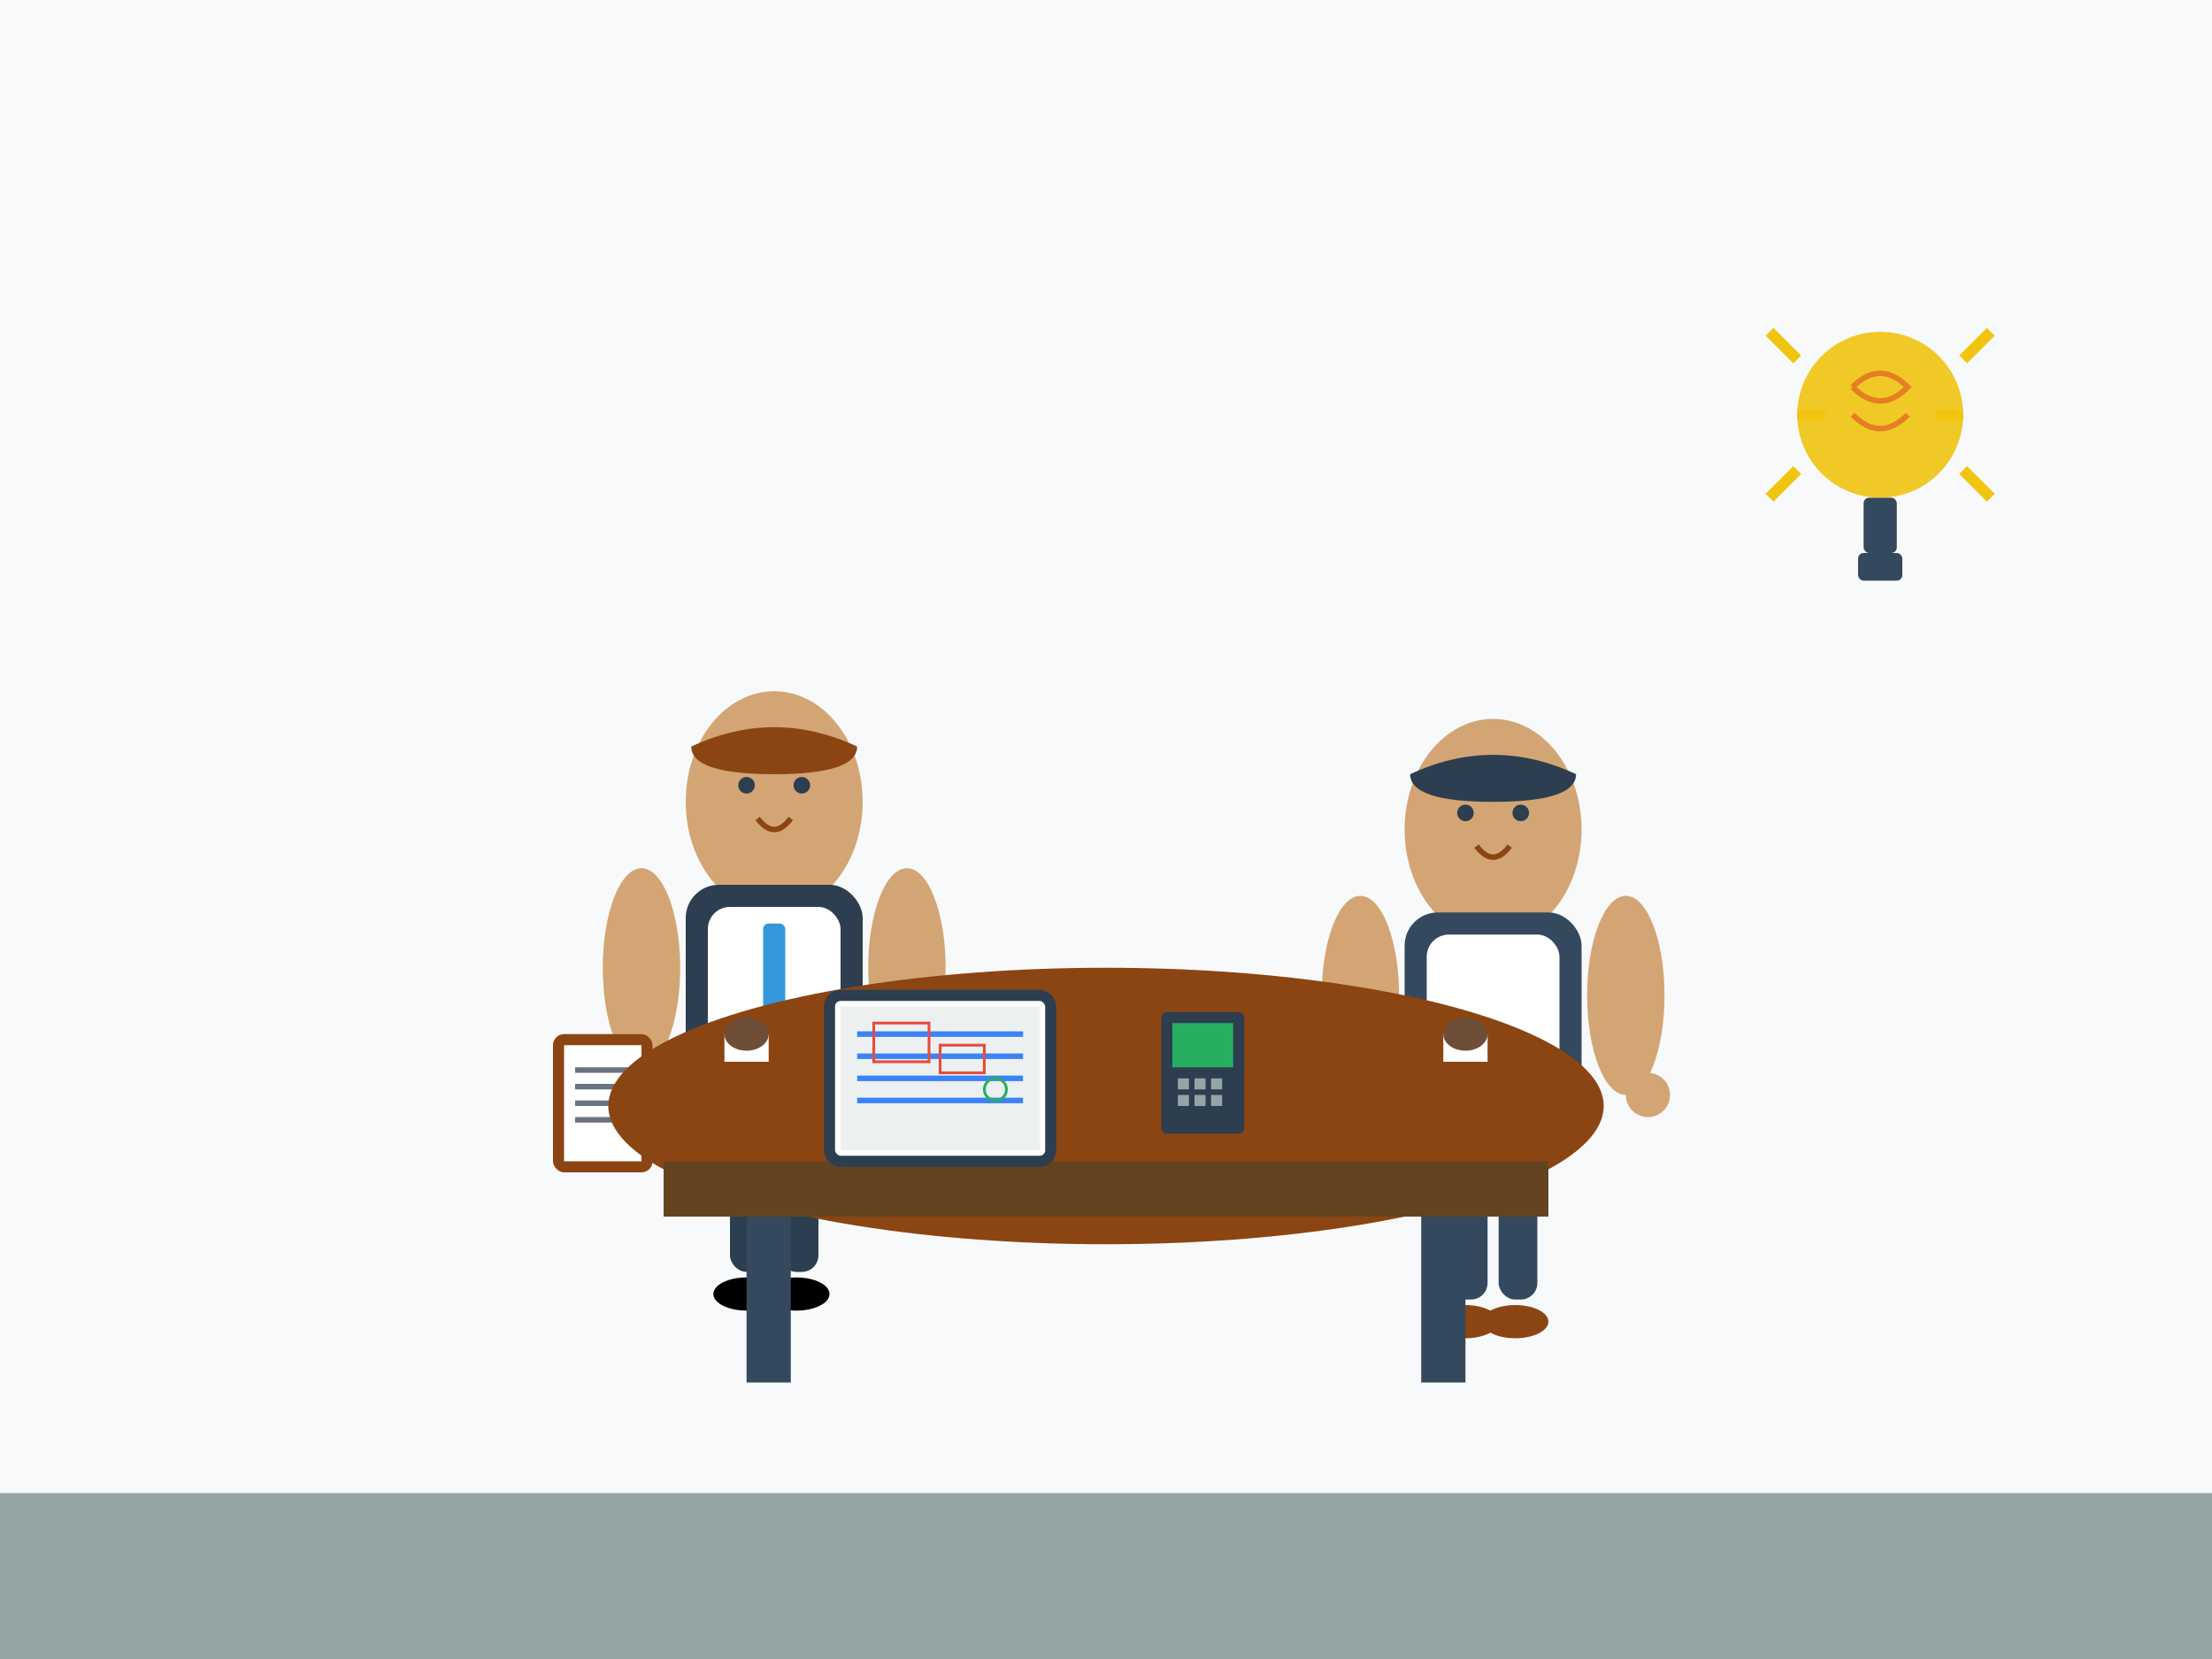 <svg viewBox="0 0 400 300" xmlns="http://www.w3.org/2000/svg">
  <!-- Fondo -->
  <rect width="400" height="300" fill="#f8f9fa"/>
  
  <!-- Persona consultora -->
  <g transform="translate(80, 100)">
    <!-- Cabeza -->
    <ellipse cx="60" cy="45" rx="16" ry="20" fill="#d4a574"/>
    
    <!-- Cabello -->
    <path d="M45 35 Q60 28 75 35 Q75 40 60 40 Q45 40 45 35" fill="#8b4513"/>
    
    <!-- Detalles faciales -->
    <circle cx="55" cy="42" r="1.5" fill="#2c3e50"/>
    <circle cx="65" cy="42" r="1.5" fill="#2c3e50"/>
    <path d="M57 48 Q60 52 63 48" stroke="#8b4513" stroke-width="1" fill="none"/>
    
    <!-- Cuerpo (traje profesional) -->
    <rect x="44" y="60" width="32" height="40" fill="#2c3e50" rx="6"/>
    
    <!-- Camisa -->
    <rect x="48" y="64" width="24" height="32" fill="#ffffff" rx="4"/>
    
    <!-- Corbata -->
    <rect x="58" y="67" width="4" height="24" fill="#3498db" rx="1"/>
    
    <!-- Brazos -->
    <ellipse cx="36" cy="75" rx="7" ry="18" fill="#d4a574"/>
    <ellipse cx="84" cy="75" rx="7" ry="18" fill="#d4a574"/>
    
    <!-- Manos -->
    <circle cx="32" cy="93" r="4" fill="#d4a574"/>
    <circle cx="88" cy="93" r="4" fill="#d4a574"/>
    
    <!-- Piernas -->
    <rect x="52" y="100" width="7" height="30" fill="#2c3e50" rx="3"/>
    <rect x="61" y="100" width="7" height="30" fill="#2c3e50" rx="3"/>
    
    <!-- Zapatos -->
    <ellipse cx="55" cy="134" rx="6" ry="3" fill="#000000"/>
    <ellipse cx="64" cy="134" rx="6" ry="3" fill="#000000"/>
    
    <!-- Portapapeles en la mano -->
    <rect x="20" y="87" width="18" height="25" fill="#8b4513" rx="2"/>
    <rect x="22" y="89" width="14" height="21" fill="#ffffff"/>
    <rect x="24" y="93" width="10" height="1" fill="#6b7280"/>
    <rect x="24" y="96" width="8" height="1" fill="#6b7280"/>
    <rect x="24" y="99" width="9" height="1" fill="#6b7280"/>
    <rect x="24" y="102" width="10" height="1" fill="#6b7280"/>
  </g>
  
  <!-- Cliente -->
  <g transform="translate(220, 120)">
    <!-- Cabeza -->
    <ellipse cx="50" cy="30" rx="16" ry="20" fill="#d4a574"/>
    
    <!-- Cabello -->
    <path d="M35 20 Q50 13 65 20 Q65 25 50 25 Q35 25 35 20" fill="#2c3e50"/>
    
    <!-- Detalles faciales -->
    <circle cx="45" cy="27" r="1.5" fill="#2c3e50"/>
    <circle cx="55" cy="27" r="1.5" fill="#2c3e50"/>
    <path d="M47 33 Q50 37 53 33" stroke="#8b4513" stroke-width="1" fill="none"/>
    
    <!-- Cuerpo -->
    <rect x="34" y="45" width="32" height="40" fill="#34495e" rx="6"/>
    
    <!-- Camisa -->
    <rect x="38" y="49" width="24" height="32" fill="#ffffff" rx="4"/>
    
    <!-- Brazos -->
    <ellipse cx="26" cy="60" rx="7" ry="18" fill="#d4a574"/>
    <ellipse cx="74" cy="60" rx="7" ry="18" fill="#d4a574"/>
    
    <!-- Manos -->
    <circle cx="22" cy="78" r="4" fill="#d4a574"/>
    <circle cx="78" cy="78" r="4" fill="#d4a574"/>
    
    <!-- Piernas -->
    <rect x="42" y="85" width="7" height="30" fill="#34495e" rx="3"/>
    <rect x="51" y="85" width="7" height="30" fill="#34495e" rx="3"/>
    
    <!-- Zapatos -->
    <ellipse cx="45" cy="119" rx="6" ry="3" fill="#8b4513"/>
    <ellipse cx="54" cy="119" rx="6" ry="3" fill="#8b4513"/>
  </g>
  
  <!-- Mesa de reunión -->
  <g>
    <ellipse cx="200" cy="200" rx="90" ry="25" fill="#8b4513"/>
    <rect x="120" y="210" width="160" height="10" fill="#654321"/>
    
    <!-- Patas de mesa -->
    <rect x="135" y="220" width="8" height="30" fill="#34495e"/>
    <rect x="257" y="220" width="8" height="30" fill="#34495e"/>
    
    <!-- Planos técnicos en la mesa -->
    <rect x="150" y="180" width="40" height="30" fill="#ffffff" stroke="#2c3e50" stroke-width="2" rx="2"/>
    <rect x="152" y="182" width="36" height="26" fill="#ecf0f1"/>
    
    <!-- Líneas de planos -->
    <line x1="155" y1="187" x2="185" y2="187" stroke="#3b82f6" stroke-width="1"/>
    <line x1="155" y1="191" x2="185" y2="191" stroke="#3b82f6" stroke-width="1"/>
    <line x1="155" y1="195" x2="185" y2="195" stroke="#3b82f6" stroke-width="1"/>
    <line x1="155" y1="199" x2="185" y2="199" stroke="#3b82f6" stroke-width="1"/>
    
    <!-- Detalles de planos -->
    <rect x="158" y="185" width="10" height="7" fill="none" stroke="#e74c3c" stroke-width="0.5"/>
    <rect x="170" y="189" width="8" height="5" fill="none" stroke="#e74c3c" stroke-width="0.5"/>
    <circle cx="180" cy="197" r="2" fill="none" stroke="#27ae60" stroke-width="0.5"/>
    
    <!-- Calculadora en la mesa -->
    <rect x="210" y="183" width="15" height="22" fill="#2c3e50" rx="1"/>
    <rect x="212" y="185" width="11" height="8" fill="#27ae60"/>
    <rect x="213" y="195" width="2" height="2" fill="#95a5a6"/>
    <rect x="216" y="195" width="2" height="2" fill="#95a5a6"/>
    <rect x="219" y="195" width="2" height="2" fill="#95a5a6"/>
    <rect x="213" y="198" width="2" height="2" fill="#95a5a6"/>
    <rect x="216" y="198" width="2" height="2" fill="#95a5a6"/>
    <rect x="219" y="198" width="2" height="2" fill="#95a5a6"/>
    
    <!-- Tazas de café -->
    <ellipse cx="135" cy="190" rx="4" ry="3" fill="#8b4513"/>
    <rect x="131" y="187" width="8" height="5" fill="#ffffff"/>
    <ellipse cx="135" cy="187" rx="4" ry="3" fill="#6f4e37"/>
    
    <ellipse cx="265" cy="190" rx="4" ry="3" fill="#8b4513"/>
    <rect x="261" y="187" width="8" height="5" fill="#ffffff"/>
    <ellipse cx="265" cy="187" rx="4" ry="3" fill="#6f4e37"/>
  </g>
  
  <!-- Bombilla de idea -->
  <g transform="translate(320, 50)">
    <circle cx="20" cy="25" r="15" fill="#f1c40f" opacity="0.9"/>
    <rect x="17" y="40" width="6" height="10" fill="#34495e" rx="1"/>
    <rect x="16" y="50" width="8" height="5" fill="#34495e" rx="1"/>
    
    <!-- Filamento de bombilla -->
    <path d="M15 20 Q20 15 25 20 Q20 25 15 20" stroke="#e67e22" stroke-width="1" fill="none"/>
    <path d="M15 25 Q20 30 25 25" stroke="#e67e22" stroke-width="1" fill="none"/>
    
    <!-- Rayos de luz -->
    <line x1="5" y1="15" x2="0" y2="10" stroke="#f1c40f" stroke-width="2"/>
    <line x1="35" y1="15" x2="40" y2="10" stroke="#f1c40f" stroke-width="2"/>
    <line x1="35" y1="35" x2="40" y2="40" stroke="#f1c40f" stroke-width="2"/>
    <line x1="5" y1="35" x2="0" y2="40" stroke="#f1c40f" stroke-width="2"/>
    <line x1="30" y1="25" x2="35" y2="25" stroke="#f1c40f" stroke-width="2"/>
    <line x1="10" y1="25" x2="5" y2="25" stroke="#f1c40f" stroke-width="2"/>
  </g>
  
  <!-- Suelo -->
  <rect x="0" y="270" width="400" height="30" fill="#95a5a6"/>
</svg>